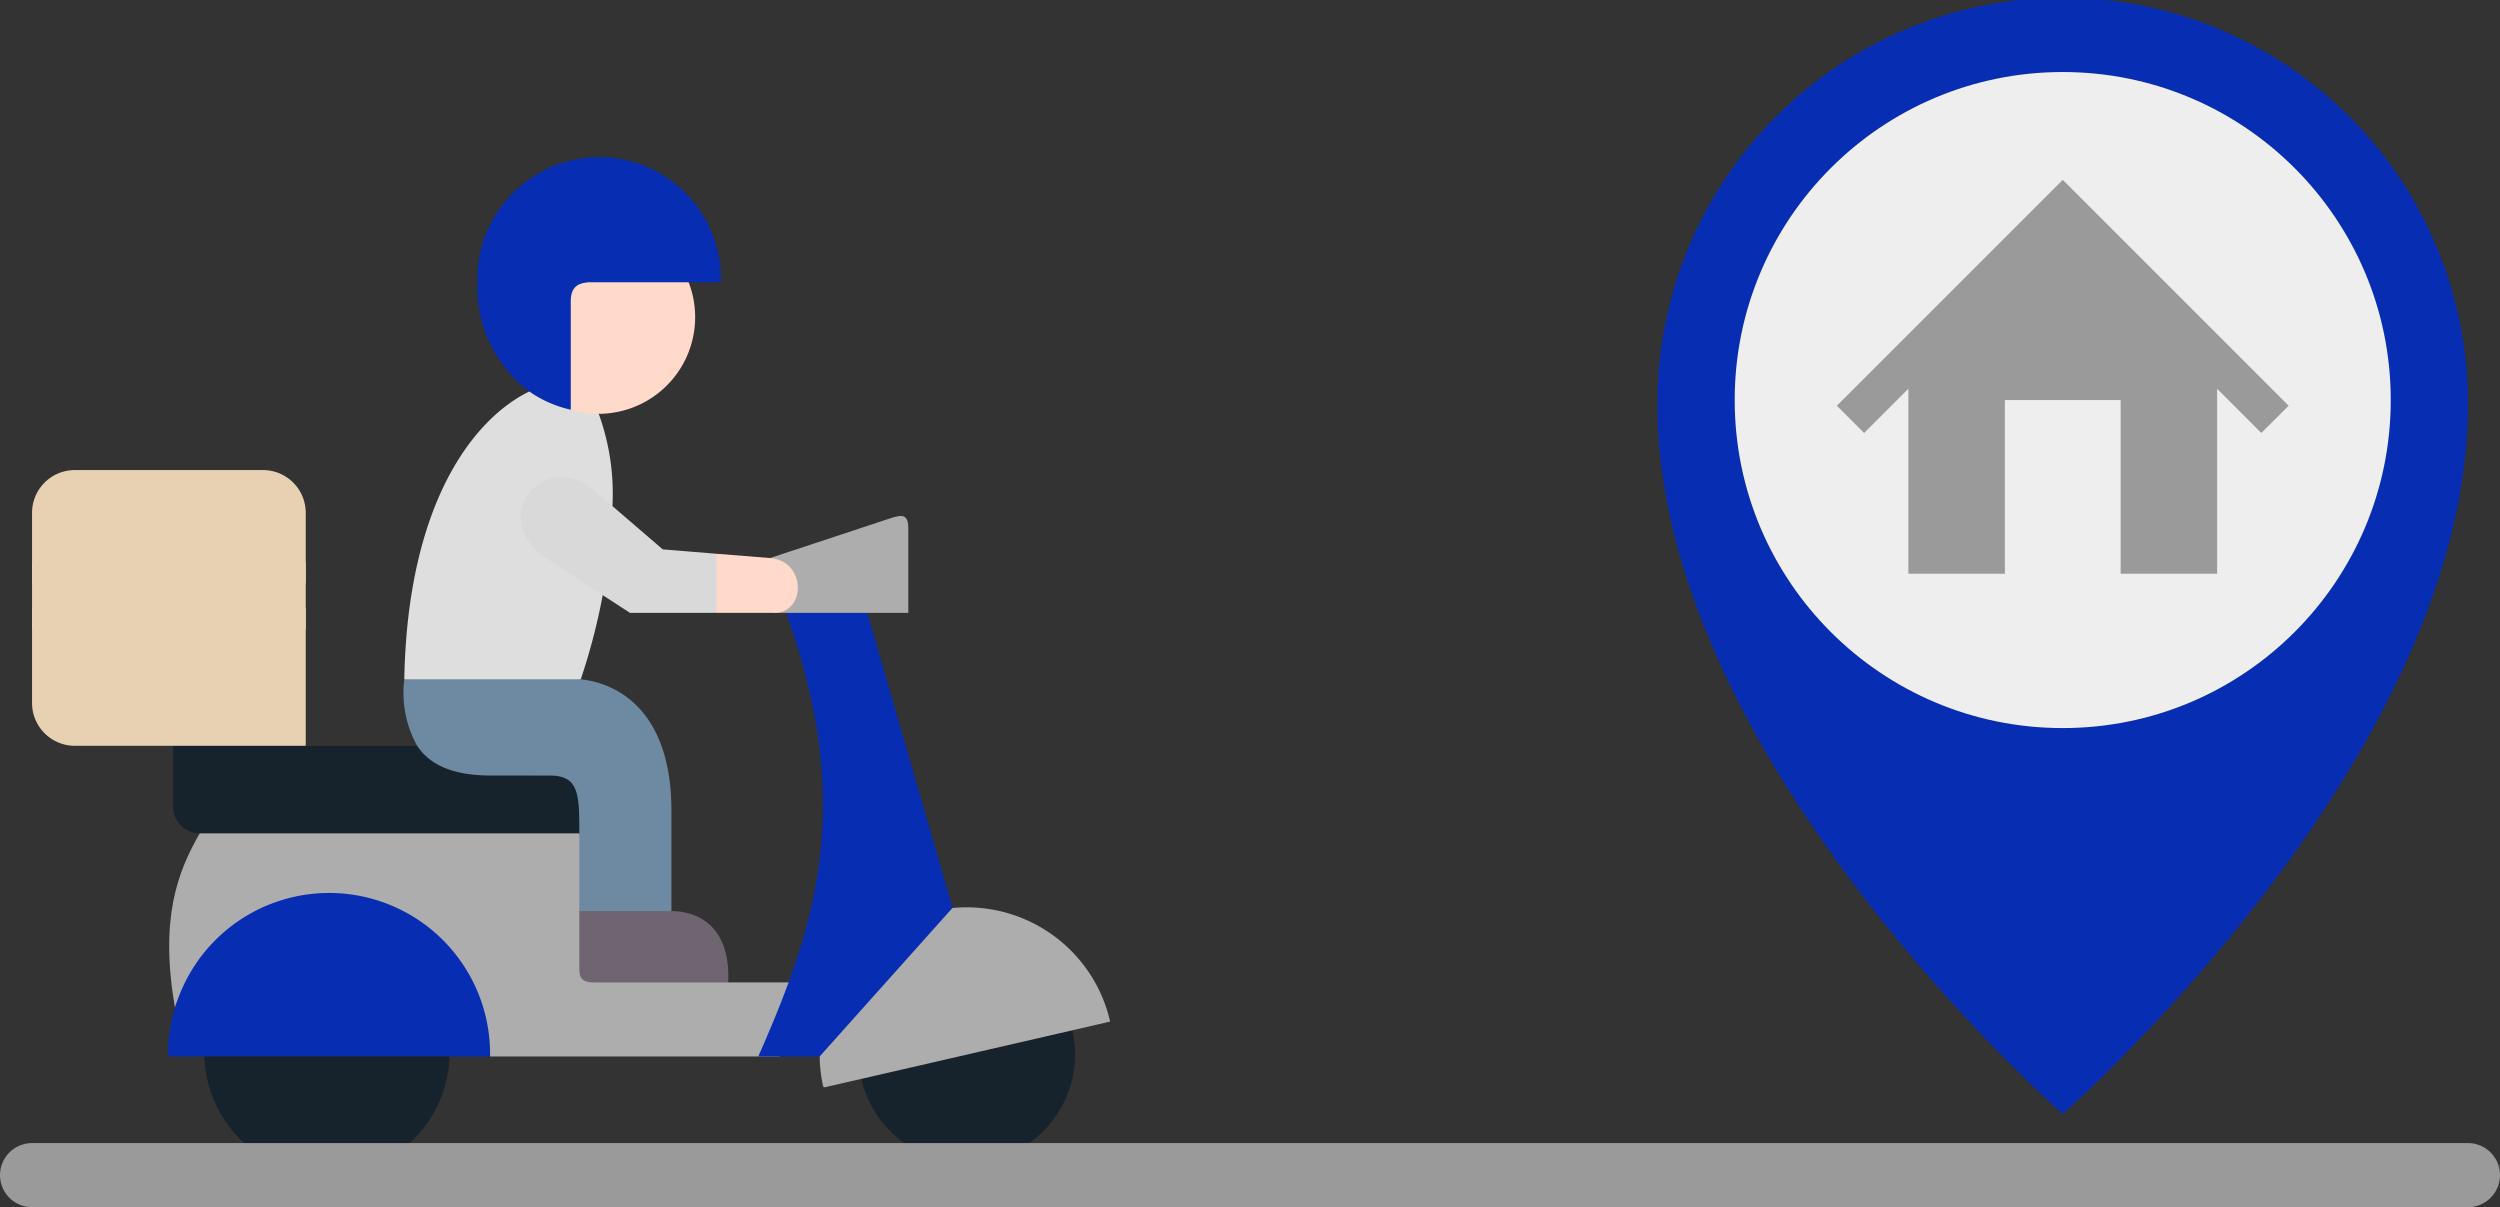 <svg xmlns="http://www.w3.org/2000/svg" width="195.001" height="94.16" viewBox="0 0 195.001 94.16">
  <rect x="0" y="0" width="195.001" height="94.16" fill="#333333" stroke="none"/>
  <g id="Group_5538" data-name="Group 5538" transform="translate(-119 -212.438)">
    <g id="delivery-man" transform="translate(121.5 224.742)">
      <path id="Path_45" data-name="Path 45" d="M403.369,228.265H382.021v7.416a3.338,3.338,0,0,0,3.329,3.331h7.679l4.58,2.314,5.76-2.314V228.265Z" transform="translate(-382.021 -193.143)" fill="#e8d1b3" fill-rule="evenodd"/>
      <path id="Path_46" data-name="Path 46" d="M400.041,162.742H385.351a3.338,3.338,0,0,0-3.329,3.331v5.511H403.37v-5.511A3.338,3.338,0,0,0,400.041,162.742Z" transform="translate(-382.022 -138.381)" fill="#e8d1b3" fill-rule="evenodd"/>
      <path id="Path_47" data-name="Path 47" d="M403.37,206.463H382.022V211.7H403.37Z" transform="translate(-382.022 -174.921)" fill="#e8d1b3" fill-rule="evenodd"/>
      <path id="Path_51" data-name="Path 51" d="M237.718,293.7H227.377v4.757a2.079,2.079,0,0,0,2.072,2.074h33.668c0-2.99,0-4.512-2.288-4.512l-4.556,0c-2.868,0-4.748-.739-5.8-2.314H237.718Z" transform="translate(-216.37 -247.83)" fill="#16232c" fill-rule="evenodd"/>
      <path id="Path_52" data-name="Path 52" d="M174.61,335.289H145c-1.736,3.024-3.132,6.658-1.928,13.608,2.014-6.855,22.475-4.118,24.576,3.792h22.576c.854-1.934,1.66-3.845,2.365-5.774h-6.365C173.353,342.057,177.493,344.222,174.61,335.289Z" transform="translate(-131.923 -282.589)" fill="#adadad" fill-rule="evenodd"/>
      <path id="Path_53" data-name="Path 53" d="M251.8,132.918a48.33,48.33,0,0,1-1.712,6.562l-6.508,2.55-7.257-2.55c.254-13.733,5.386-20.319,9.751-22.45a10.6,10.6,0,0,1,3.185-1.649s2.12,3.391,2.23,3.391a18.217,18.217,0,0,1,1.07,7.2Z" transform="translate(-207.289 -98.799)" fill="#dedede" fill-rule="evenodd"/>
      <path id="Path_54" data-name="Path 54" d="M208.38,262.108h13.765c3.17.346,7.07,2.76,7.07,10.239v7.839l-3.124,1.861-4.061-1.861v-6.058c0-2.99,0-4.512-2.288-4.512l-4.556,0c-2.868,0-4.748-.739-5.8-2.314A8.495,8.495,0,0,1,208.38,262.108Z" transform="translate(-179.344 -221.427)" fill="#6d8aa2" fill-rule="evenodd"/>
      <path id="Path_57" data-name="Path 57" d="M319.6,376.333a12.551,12.551,0,0,0-24.576-3.792,12.873,12.873,0,0,0-.552,3.389c-.014.461.3.4.734.4Q307.4,376.333,319.6,376.333Z" transform="translate(-283.875 -306.232)" fill="#072db2" fill-rule="evenodd"/>
      <path id="Path_58" data-name="Path 58" d="M332.846,441.231H313.718a9.569,9.569,0,0,0,19.128,0Z" transform="translate(-300.279 -371.13)" fill="#16232c" fill-rule="evenodd"/>
      <path id="Path_59" data-name="Path 59" d="M33.123,428.81,16.667,432.6a8.443,8.443,0,1,0,16.456-3.787Z" transform="translate(48.015 -360.749)" fill="#16232c" fill-rule="evenodd"/>
      <path id="Path_60" data-name="Path 60" d="M20.936,375.375A11.486,11.486,0,0,0,10.35,370.45C2.906,372.025.484,376.474,0,382.023a11.47,11.47,0,0,0,.254,2.271c.048.211.187.125.417.072l2.576-.59L19.7,379.988l1.233-.283,1.722-.4A11.4,11.4,0,0,0,20.936,375.375Z" transform="translate(61.435 -311.927)" fill="#adadad" fill-rule="evenodd"/>
      <path id="Path_61" data-name="Path 61" d="M90,246.761l-6.648-23-2.993-1.339-3.348,1.339c4.4,12.192,3.17,20.7.2,28.825-.71,1.93-1.516,3.84-2.365,5.774h4.782Z" transform="translate(-18.197 -188.258)" fill="#072db2" fill-rule="evenodd"/>
      <path id="Path_62" data-name="Path 62" d="M207.939,65.095l-7.8-1.661c-.791.072-3.055,1.973-3.055,3.163l1.66,8.439a7.617,7.617,0,0,0,2.182.322,7.541,7.541,0,0,0,7.012-10.263Z" transform="translate(-156.724 -55.384)" fill="#ffd9c9" fill-rule="evenodd"/>
      <path id="Path_63" data-name="Path 63" d="M203.842,24.134a9.5,9.5,0,1,0-18.993,0,10.162,10.162,0,0,0,4.048,8.52,9.059,9.059,0,0,0,3.233,1.421V25.636c0-1.19.6-1.43,1.4-1.5h10.317Z" transform="translate(-150.11 -14.423)" fill="#072db2" fill-rule="evenodd"/>
      <path id="Path_65" data-name="Path 65" d="M188.493,372.171h-7.185V376.7c0,.97.528,1.042,1.3,1.042h10.312C193.131,373.2,190.383,372.171,188.493,372.171Z" transform="translate(-138.622 -313.413)" fill="#6f6571" fill-rule="evenodd"/>
      <path id="Path_74" data-name="Path 74" d="M104.989,184.864l-8.974,2.966c-.441.394.057,4.407.355,4.277H106.8v-6.6C106.8,184.2,106.126,184.49,104.989,184.864Z" transform="translate(-38.451 -156.606)" fill="#adadad" fill-rule="evenodd"/>
      <path id="Path_75" data-name="Path 75" d="M149.449,207.1h4.537c2.437,0,2.508-4.042-.355-4.277l-4.182-.336-1.122,2.376Z" transform="translate(-96.067 -171.599)" fill="#ffd9c9" fill-rule="evenodd"/>
      <path id="Path_76" data-name="Path 76" d="M194.145,168.256l-1.5-1.291c-3.76-3.24-8.513,2.227-3.487,5.491l4.23,2.746,2.13,1.382h6.739v-4.613l-4.187-.341Z" transform="translate(-148.874 -141.082)" fill="#d9d9d9" fill-rule="evenodd"/>
      <path id="Path_78" data-name="Path 78" d="M238.536,219.771Z" transform="translate(-194.022 -185.652)" fill="#cbc7cb" fill-rule="evenodd"/>
    </g>
    <line id="Line_124" data-name="Line 124" x1="190" transform="translate(121.5 304.098)" fill="none" stroke="#9a9a9a" stroke-linecap="round" stroke-width="5"/>
    <g id="Flat" transform="translate(237.287 209.171)">
      <path id="Path_7458" data-name="Path 7458" d="M74.213,34.874c0,27.642-31.607,55.286-31.607,55.286S11,62.516,11,34.874a31.607,31.607,0,1,1,63.213,0Z" fill="#072db2"/>
      <circle id="Ellipse_434" data-name="Ellipse 434" cx="25.586" cy="25.586" r="25.586" transform="translate(17.02 8.885)" fill="#eee"/>
      <path id="Path_7460" data-name="Path 7460" d="M55.533,30.206l-17.62-17.62-17.62,17.62,2.128,2.128,3.451-3.451V43.311H33.4V29.765h9.03V43.311h7.525V28.883L53.4,32.334Z" transform="translate(4.694 4.707)" fill="#9a9a9a"/>
    </g>
  </g>
</svg>
